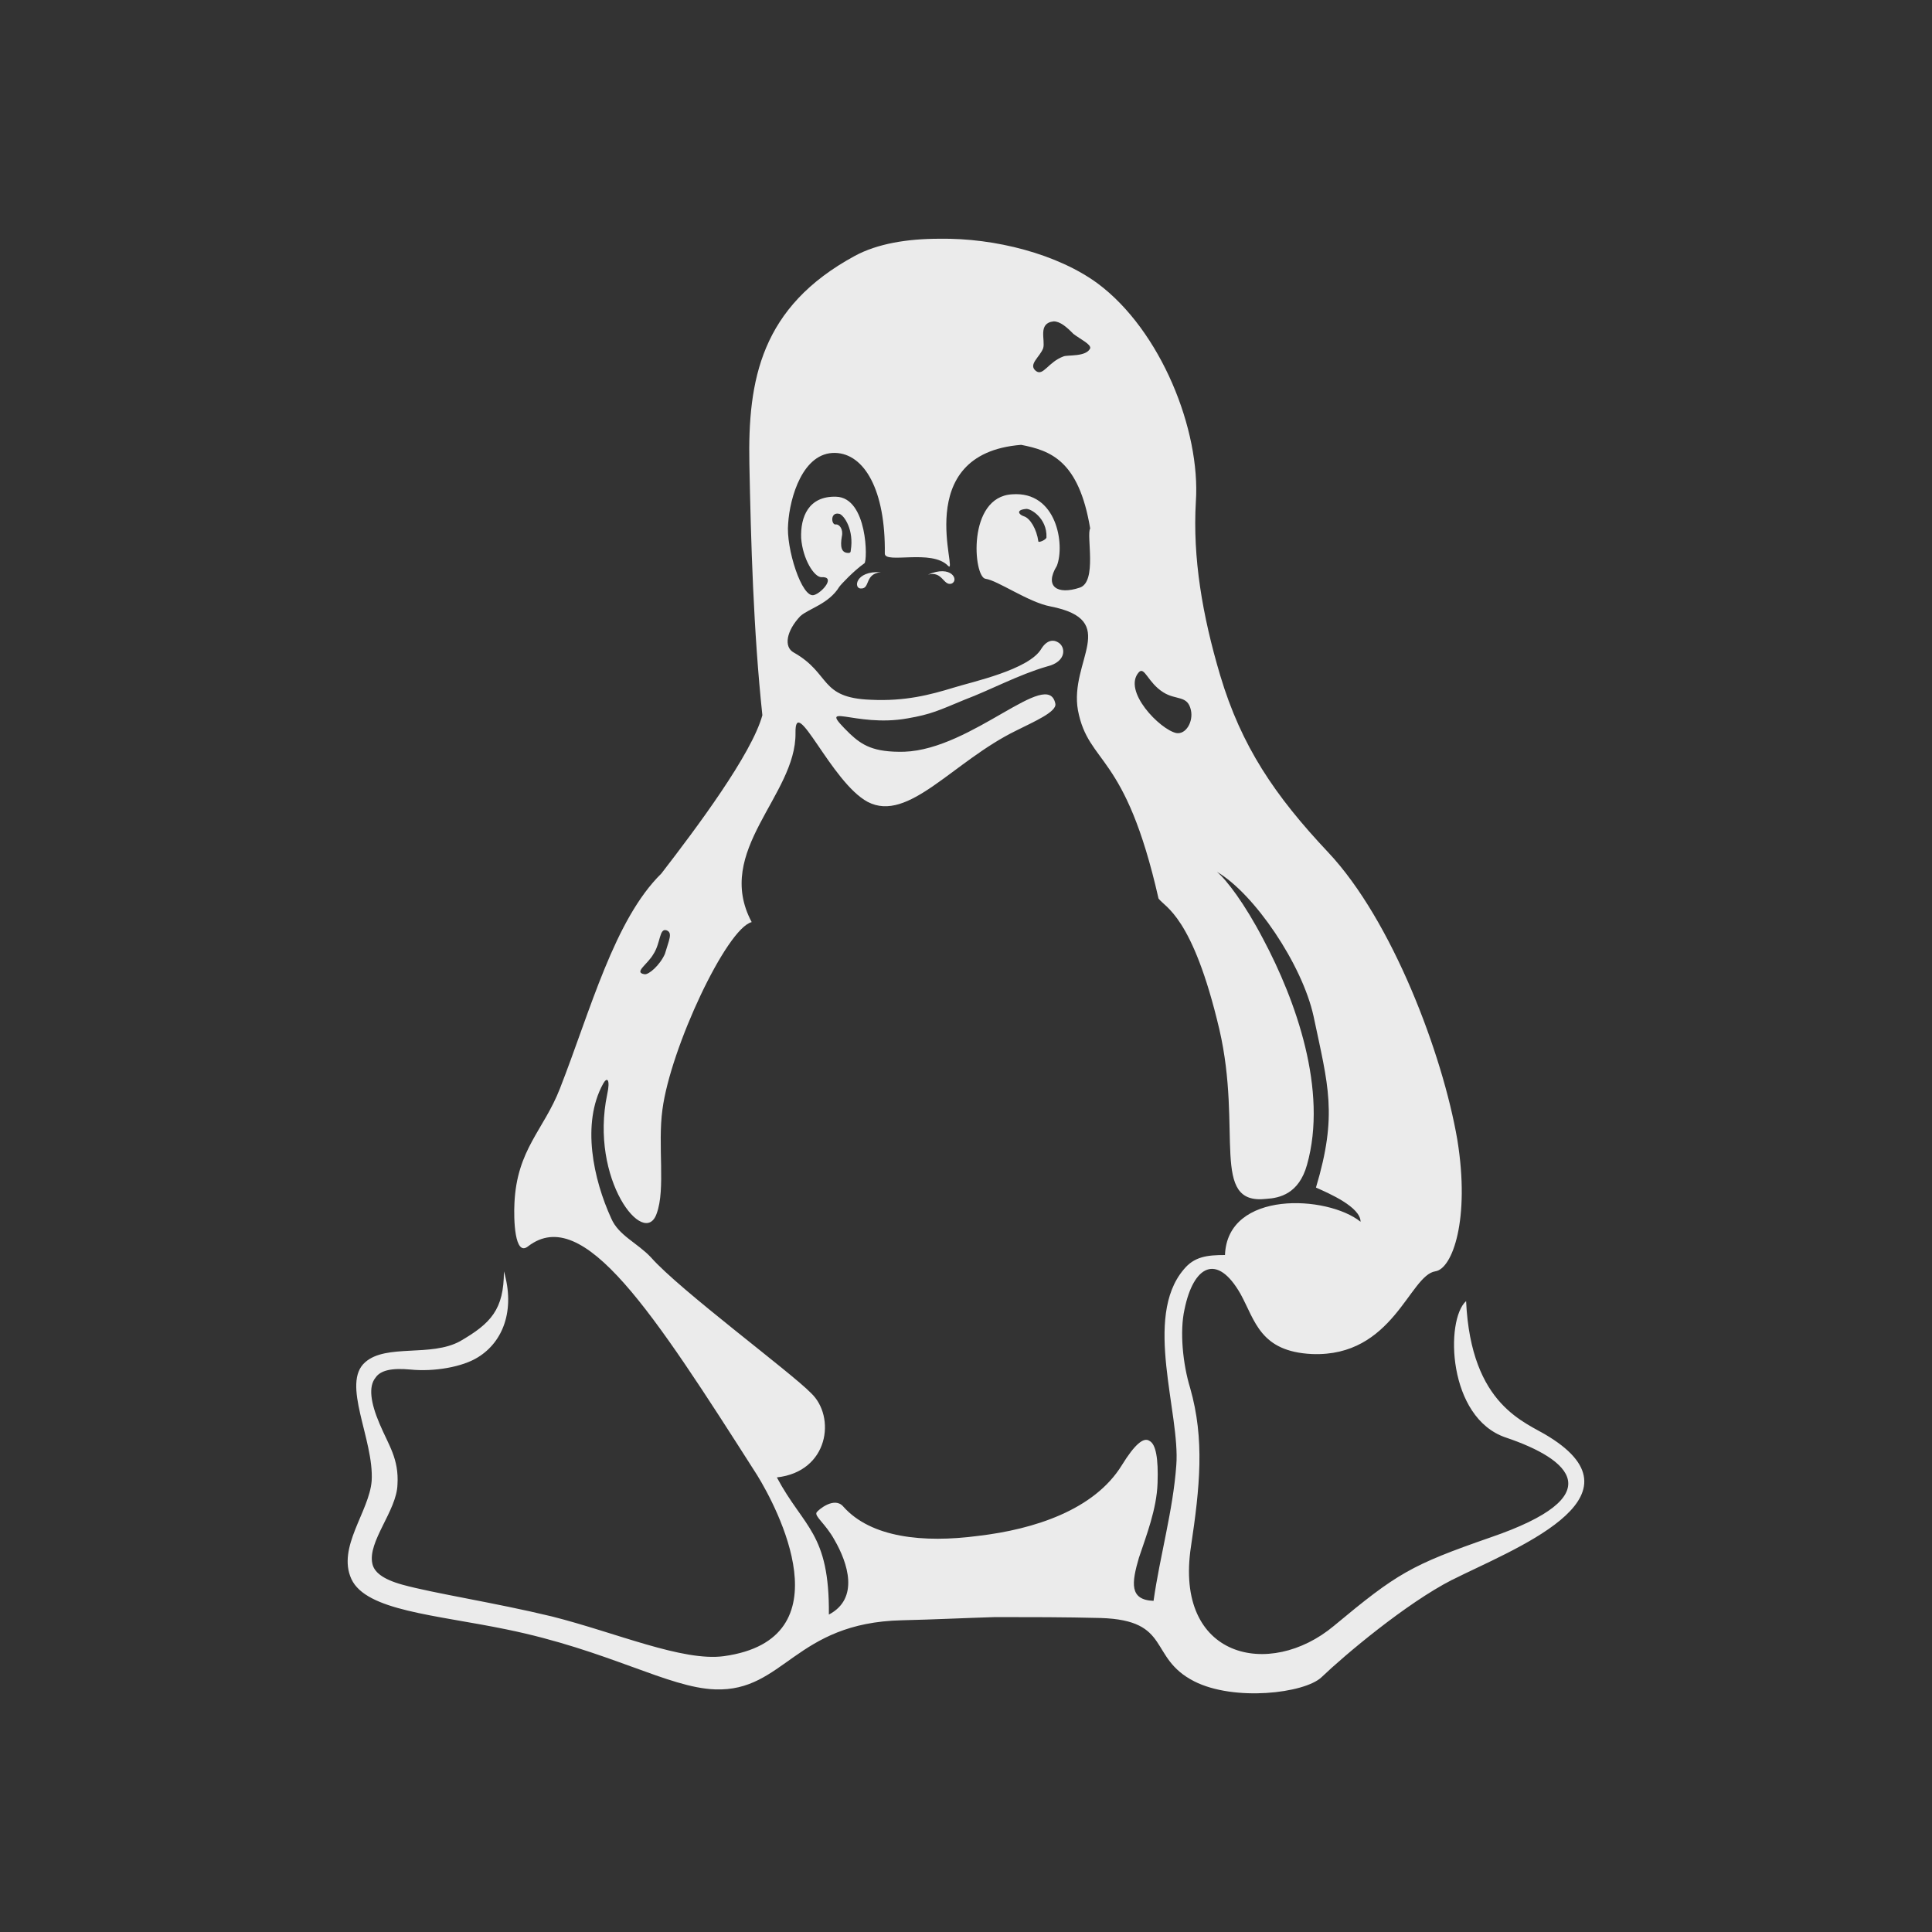 <!-- Generated by IcoMoon.io -->
<svg version="1.1" xmlns="http://www.w3.org/2000/svg" width="40" height="40" viewBox="0 0 40 40">
<rect x="0" y="0" width="40" height="40" fill="#333333" stroke="none"/>
<title>th-linux</title>
<path fill="#ebebeb" d="M30.069 32.706c-0.958 0.489-2.236 1.566-2.707 2.018-0.354 0.337-1.815 0.506-2.639 0.085-0.958-0.489-0.454-1.263-1.933-1.31-0.74-0.019-1.463-0.019-2.185-0.019-0.638 0.019-1.276 0.051-1.933 0.066-2.217 0.051-2.436 1.481-3.866 1.431-0.975-0.034-2.2-0.808-4.32-1.242-1.48-0.305-2.906-0.386-3.211-1.043-0.301-0.657 0.371-1.395 0.42-2.033 0.051-0.858-0.638-2.018-0.134-2.456 0.437-0.386 1.361-0.102 1.965-0.435 0.638-0.369 0.907-0.657 0.907-1.446 0.235 0.804-0.017 1.459-0.538 1.779-0.32 0.201-0.907 0.303-1.397 0.254-0.386-0.036-0.621 0.015-0.723 0.168-0.151 0.184-0.102 0.521 0.085 0.958 0.184 0.437 0.403 0.723 0.369 1.259-0.017 0.538-0.621 1.178-0.52 1.632 0.034 0.169 0.201 0.32 0.621 0.437 0.672 0.184 1.899 0.369 3.093 0.657 1.329 0.335 2.707 0.939 3.565 0.823 2.554-0.354 1.092-3.093 0.689-3.746-2.168-3.398-3.597-5.615-4.74-4.742-0.286 0.235-0.303-0.572-0.286-0.892 0.051-1.111 0.606-1.512 0.941-2.37 0.638-1.632 1.126-3.496 2.101-4.454 0.728-0.943 1.871-2.472 2.091-3.277-0.186-1.749-0.237-3.597-0.269-5.208-0.034-1.732 0.235-3.247 2.185-4.303 0.469-0.254 1.090-0.354 1.747-0.354 1.16-0.019 2.453 0.32 3.277 0.924 1.312 0.975 2.135 3.042 2.035 4.52-0.068 1.16 0.134 2.353 0.504 3.597 0.437 1.463 1.128 2.487 2.236 3.663 1.329 1.412 2.37 4.184 2.673 5.948 0.269 1.651-0.102 2.675-0.454 2.726-0.538 0.081-0.873 1.779-2.554 1.713-1.075-0.051-1.176-0.689-1.48-1.244-0.488-0.856-0.975-0.587-1.16 0.32-0.102 0.454-0.036 1.128 0.117 1.628 0.303 1.060 0.201 2.052 0.017 3.279-0.354 2.319 1.63 2.756 2.959 1.645 1.31-1.090 1.596-1.259 3.243-1.832 2.504-0.858 1.664-1.613 0.318-2.067-1.21-0.405-1.259-2.44-0.824-2.825 0.102 2.185 1.244 2.505 1.715 2.807 2.067 1.282-0.774 2.342-2.001 2.963zM27.245 24.589c0.454-1.515 0.252-2.118-0.049-3.548-0.235-1.075-1.227-2.539-2.001-2.991 0.201 0.168 0.572 0.655 0.958 1.393 0.672 1.263 1.344 3.127 0.907 4.674-0.168 0.602-0.57 0.687-0.84 0.704-1.176 0.136-0.488-1.412-0.975-3.511-0.555-2.355-1.126-2.522-1.259-2.707-0.693-3.057-1.448-2.754-1.668-3.896-0.184-1.026 0.892-1.865-0.57-2.152-0.454-0.085-1.092-0.538-1.344-0.572-0.252-0.032-0.388-1.698 0.553-1.749 0.924-0.068 1.094 1.043 0.924 1.481-0.267 0.435 0.017 0.604 0.472 0.452 0.369-0.117 0.134-1.092 0.218-1.225-0.235-1.412-0.824-1.613-1.429-1.732-2.321 0.184-1.278 2.741-1.513 2.505-0.337-0.354-1.31-0.034-1.31-0.254 0.017-1.31-0.422-2.067-1.026-2.084-0.672-0.017-0.941 0.924-0.975 1.461-0.051 0.504 0.286 1.566 0.538 1.481 0.168-0.051 0.454-0.388 0.151-0.369-0.151 0-0.386-0.371-0.42-0.808-0.017-0.439 0.152-0.875 0.723-0.858 0.655 0.017 0.655 1.327 0.587 1.378-0.216 0.151-0.488 0.439-0.521 0.488-0.216 0.354-0.636 0.452-0.806 0.606-0.286 0.301-0.352 0.638-0.134 0.755 0.772 0.437 0.52 0.939 1.596 0.977 0.706 0.034 1.225-0.102 1.715-0.252 0.369-0.117 1.564-0.369 1.815-0.808 0.117-0.184 0.252-0.184 0.335-0.134 0.168 0.083 0.201 0.403-0.218 0.504-0.587 0.169-1.176 0.489-1.713 0.691-0.521 0.216-0.689 0.301-1.176 0.384-1.109 0.201-1.931-0.403-1.193 0.32 0.252 0.235 0.488 0.386 1.126 0.371 1.412-0.051 2.976-1.751 3.127-0.994 0.032 0.168-0.439 0.369-0.808 0.555-1.31 0.638-2.234 1.916-3.076 1.478-0.757-0.403-1.512-2.27-1.496-1.427 0.017 1.293-1.698 2.436-0.907 3.915-0.521 0.132-1.681 2.605-1.848 3.881-0.102 0.74 0.068 1.647-0.119 2.152-0.252 0.74-1.395-0.706-1.024-2.47 0.066-0.301 0-0.371-0.085-0.216-0.454 0.823-0.201 1.982 0.168 2.788 0.152 0.354 0.538 0.504 0.824 0.808 0.587 0.67 2.906 2.387 3.311 2.807 0.521 0.488 0.371 1.628-0.706 1.747 0.555 1.043 1.092 1.144 1.077 2.84 0.638-0.335 0.388-1.075 0.117-1.544-0.186-0.339-0.42-0.489-0.371-0.572 0.034-0.051 0.371-0.339 0.555-0.117 0.57 0.638 1.647 0.755 2.79 0.604 1.16-0.136 2.404-0.538 2.974-1.463 0.269-0.437 0.454-0.587 0.572-0.504 0.134 0.066 0.186 0.369 0.168 0.873-0.017 0.538-0.235 1.094-0.386 1.547-0.152 0.521-0.201 0.873 0.303 0.892 0.134-0.943 0.403-1.867 0.471-2.808 0.085-1.075-0.689-3.057 0.152-4.051 0.218-0.269 0.486-0.301 0.856-0.301 0.049-1.346 2.118-1.242 2.807-0.689 0-0.305-0.655-0.589-0.924-0.708zM13.53 19.75c-0.119 0.216-0.42 0.384-0.186 0.42 0.085 0.017 0.32-0.188 0.422-0.42 0.083-0.286 0.168-0.439 0.034-0.489-0.152-0.049-0.119 0.252-0.269 0.489zM17.378 10.639c-0.201-0.051-0.168 0.25-0.066 0.218 0.068 0 0.152 0.102 0.117 0.252-0.034 0.201-0.017 0.339 0.136 0.339 0.017 0 0.049 0 0.049-0.051 0.070-0.424-0.134-0.725-0.235-0.759zM17.833 12.184c-0.168 0.017-0.136-0.371 0.403-0.337-0.337 0.034-0.218 0.337-0.403 0.337zM19.211 11.898c0.488-0.216 0.655 0.119 0.488 0.186-0.169 0.049-0.186-0.271-0.488-0.186zM21.244 10.537c-0.218 0.019-0.151 0.117-0.049 0.151 0.134 0.038 0.269 0.271 0.303 0.521 0 0.034 0.168-0.034 0.168-0.085 0.015-0.401-0.337-0.602-0.422-0.587zM22.219 6.908c-0.134-0.136-0.269-0.254-0.403-0.254-0.337 0.034-0.169 0.386-0.218 0.555-0.068 0.184-0.318 0.337-0.151 0.471 0.152 0.117 0.252-0.184 0.572-0.301 0.083-0.036 0.471 0.015 0.553-0.169 0.015-0.085-0.201-0.184-0.354-0.301zM24.085 14.334c-0.318-0.2-0.386-0.536-0.503-0.42-0.354 0.386 0.437 1.193 0.772 1.263 0.201 0.034 0.354-0.237 0.303-0.472-0.068-0.318-0.303-0.201-0.572-0.371z"></path>
</svg>
